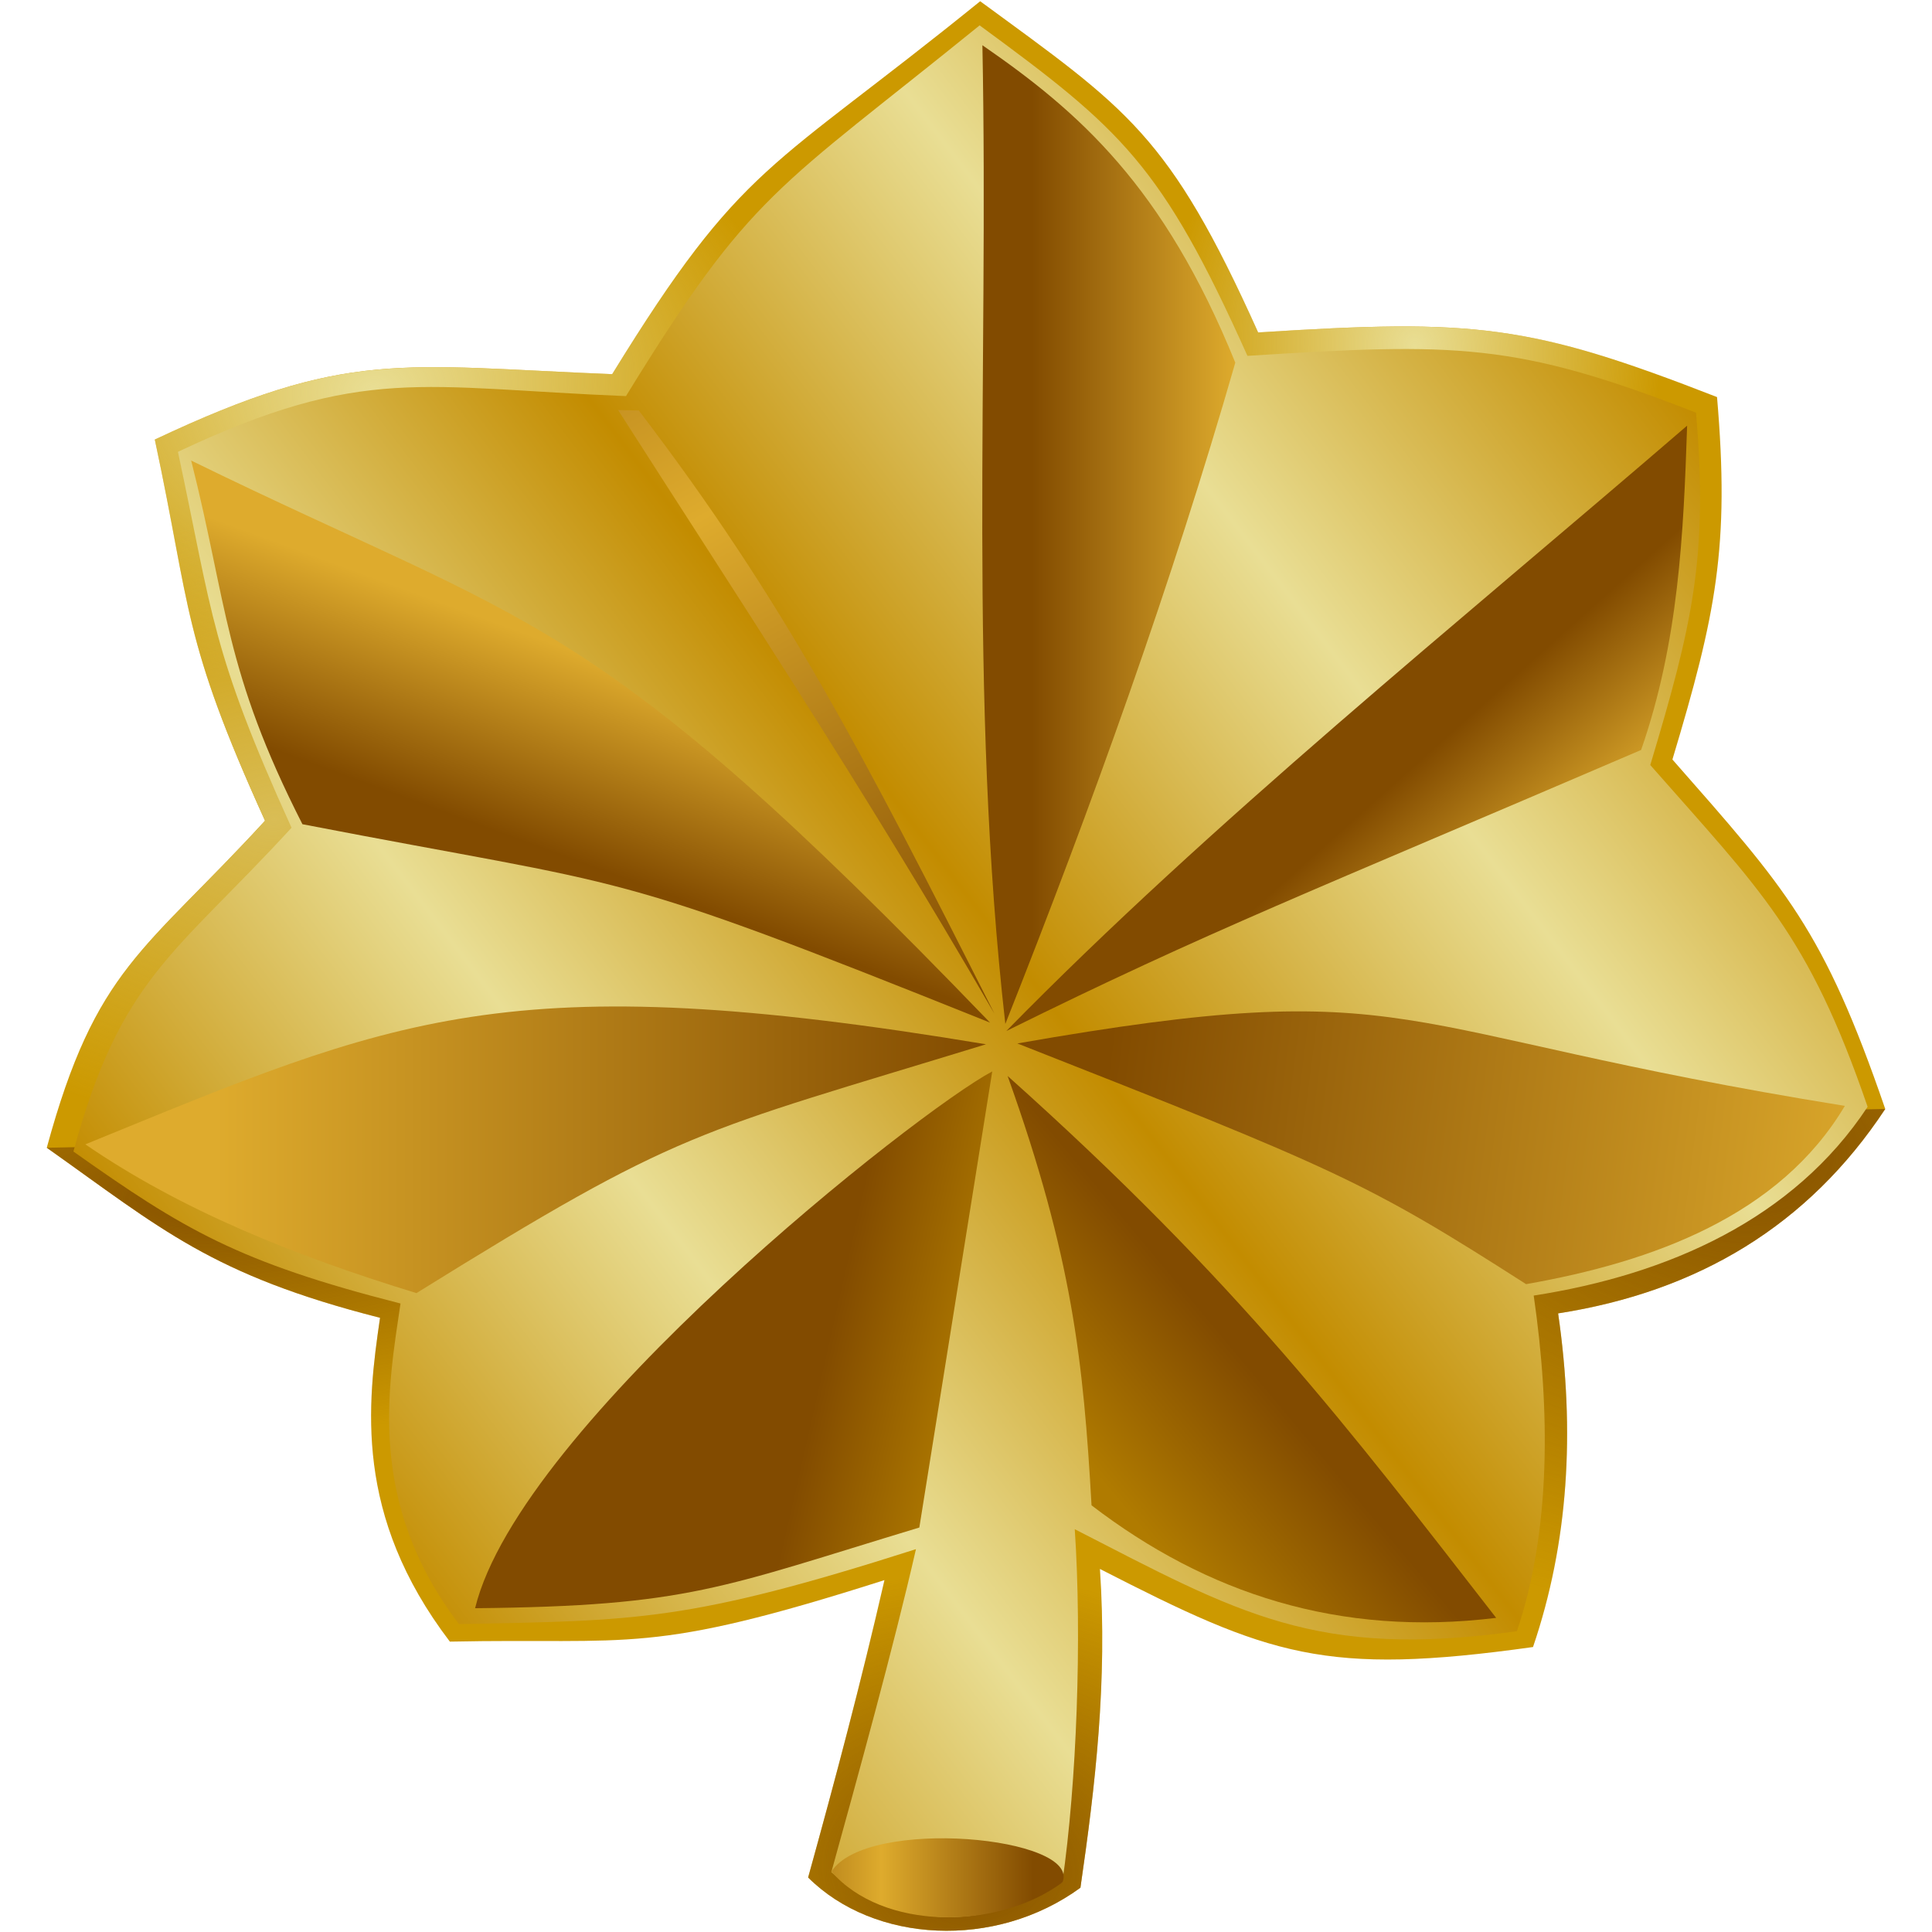<?xml version="1.0" encoding="UTF-8" standalone="no"?>
<!-- Created with Inkscape (http://www.inkscape.org/) -->

<svg
   xmlns:dc="http://purl.org/dc/elements/1.1/"
   xmlns:cc="http://creativecommons.org/ns#"
   xmlns:rdf="http://www.w3.org/1999/02/22-rdf-syntax-ns#"
   xmlns:svg="http://www.w3.org/2000/svg"
   xmlns="http://www.w3.org/2000/svg"
   xmlns:xlink="http://www.w3.org/1999/xlink"
   xmlns:sodipodi="http://sodipodi.sourceforge.net/DTD/sodipodi-0.dtd"
   xmlns:inkscape="http://www.inkscape.org/namespaces/inkscape"
   width="525"
   height="525"
   id="svg2"
   sodipodi:version="0.32"
   inkscape:version="0.91 r13725"
   sodipodi:docname="14.svg"
   inkscape:output_extension="org.inkscape.output.svg.inkscape"
   version="1.0">
  <defs
     id="defs4">
    <linearGradient
       id="linearGradient12101">
      <stop
         id="stop12103"
         offset="0"
         style="stop-color:#824b00;stop-opacity:1;" />
      <stop
         style="stop-color:#deab2d;stop-opacity:1;"
         offset="0.5"
         id="stop12107" />
      <stop
         id="stop12105"
         offset="1"
         style="stop-color:#824b00;stop-opacity:1;" />
    </linearGradient>
    <linearGradient
       id="linearGradient10147">
      <stop
         style="stop-color:#d9bd55;stop-opacity:1;"
         offset="0"
         id="stop10149" />
      <stop
         style="stop-color:#d9bd55;stop-opacity:0;"
         offset="1"
         id="stop10151" />
    </linearGradient>
    <linearGradient
       id="linearGradient6161">
      <stop
         style="stop-color:#deab2d;stop-opacity:1;"
         offset="0"
         id="stop6163" />
      <stop
         style="stop-color:#824b00;stop-opacity:1;"
         offset="1"
         id="stop6165" />
    </linearGradient>
    <linearGradient
       id="linearGradient5180">
      <stop
         style="stop-color:#824b00;stop-opacity:1;"
         offset="0"
         id="stop5182" />
      <stop
         style="stop-color:#b07b00;stop-opacity:1;"
         offset="1"
         id="stop5184" />
    </linearGradient>
    <linearGradient
       id="linearGradient5140">
      <stop
         style="stop-color:#c38c00;stop-opacity:1;"
         offset="0"
         id="stop5142" />
      <stop
         id="stop5150"
         offset="0.25"
         style="stop-color:#e9de94;stop-opacity:1;" />
      <stop
         style="stop-color:#c38c00;stop-opacity:1;"
         offset="0.5"
         id="stop5152" />
      <stop
         id="stop5154"
         offset="0.75"
         style="stop-color:#e9de94;stop-opacity:1;" />
      <stop
         id="stop5148"
         offset="1"
         style="stop-color:#c38c00;stop-opacity:1;" />
    </linearGradient>
    <linearGradient
       id="linearGradient4160">
      <stop
         style="stop-color:#e9de94;stop-opacity:1;"
         offset="0"
         id="stop4162" />
      <stop
         style="stop-color:#b07b00;stop-opacity:1"
         offset="1"
         id="stop4164" />
    </linearGradient>
    <linearGradient
       id="linearGradient4146">
      <stop
         id="stop4148"
         offset="0"
         style="stop-color:#e9de94;stop-opacity:1;" />
      <stop
         id="stop4150"
         offset="1"
         style="stop-color:#e9de94;stop-opacity:0;" />
    </linearGradient>
    <linearGradient
       id="linearGradient4114">
      <stop
         style="stop-color:#865100;stop-opacity:1;"
         offset="0"
         id="stop4116" />
      <stop
         style="stop-color:#865100;stop-opacity:0;"
         offset="1"
         id="stop4118" />
    </linearGradient>
    <radialGradient
       inkscape:collect="always"
       xlink:href="#linearGradient4114"
       id="radialGradient4120"
       cx="458.679"
       cy="708.933"
       fx="458.679"
       fy="708.933"
       r="249.792"
       gradientTransform="matrix(-0.729,-0.03,0.02,-0.499,888.718,928.296)"
       gradientUnits="userSpaceOnUse" />
    <radialGradient
       inkscape:collect="always"
       xlink:href="#linearGradient4114"
       id="radialGradient4128"
       gradientUnits="userSpaceOnUse"
       gradientTransform="matrix(-0.413,-0.027,0.021,-0.321,662.538,858.074)"
       cx="746.812"
       cy="257.751"
       fx="746.812"
       fy="257.751"
       r="249.792" />
    <radialGradient
       inkscape:collect="always"
       xlink:href="#linearGradient4114"
       id="radialGradient4134"
       gradientUnits="userSpaceOnUse"
       gradientTransform="matrix(-0.729,0.033,-0.012,-0.264,909.684,710.611)"
       cx="1026.597"
       cy="652.801"
       fx="1026.597"
       fy="652.801"
       r="249.792" />
    <radialGradient
       inkscape:collect="always"
       xlink:href="#linearGradient4146"
       id="radialGradient4144"
       cx="91.3"
       cy="266.789"
       fx="91.3"
       fy="266.789"
       r="249.792"
       gradientTransform="matrix(0.453,-0.046,0.033,0.327,145.978,270.068)"
       gradientUnits="userSpaceOnUse" />
    <linearGradient
       inkscape:collect="always"
       xlink:href="#linearGradient5140"
       id="linearGradient5146"
       x1="184.875"
       y1="655.247"
       x2="563.552"
       y2="366.721"
       gradientUnits="userSpaceOnUse"
       gradientTransform="translate(52.766,-8.9)" />
    <radialGradient
       inkscape:collect="always"
       xlink:href="#linearGradient4146"
       id="radialGradient5158"
       gradientUnits="userSpaceOnUse"
       gradientTransform="matrix(0.265,-0.023,0.029,0.328,285.56,253.191)"
       cx="695.271"
       cy="318.462"
       fx="695.271"
       fy="318.462"
       r="249.792" />
    <linearGradient
       inkscape:collect="always"
       xlink:href="#linearGradient5180"
       id="linearGradient5186"
       x1="322.506"
       y1="596.066"
       x2="363.562"
       y2="605.404"
       gradientUnits="userSpaceOnUse" />
    <linearGradient
       inkscape:collect="always"
       xlink:href="#linearGradient6161"
       id="linearGradient6167"
       x1="152.625"
       y1="559.721"
       x2="362.362"
       y2="559.721"
       gradientUnits="userSpaceOnUse" />
    <radialGradient
       inkscape:collect="always"
       xlink:href="#linearGradient4146"
       id="radialGradient7176"
       gradientUnits="userSpaceOnUse"
       gradientTransform="matrix(0.265,-0.023,0.029,0.328,285.56,253.191)"
       cx="696.235"
       cy="318.1"
       fx="696.235"
       fy="318.1"
       r="249.792" />
    <radialGradient
       inkscape:collect="always"
       xlink:href="#linearGradient4114"
       id="radialGradient7178"
       gradientUnits="userSpaceOnUse"
       gradientTransform="matrix(-0.729,-0.03,0.02,-0.499,888.718,928.296)"
       cx="458.679"
       cy="708.933"
       fx="458.679"
       fy="708.933"
       r="249.792" />
    <radialGradient
       inkscape:collect="always"
       xlink:href="#linearGradient4114"
       id="radialGradient7180"
       gradientUnits="userSpaceOnUse"
       gradientTransform="matrix(-0.413,-0.027,0.021,-0.321,662.538,858.074)"
       cx="746.812"
       cy="257.751"
       fx="746.812"
       fy="257.751"
       r="249.792" />
    <radialGradient
       inkscape:collect="always"
       xlink:href="#linearGradient4114"
       id="radialGradient7182"
       gradientUnits="userSpaceOnUse"
       gradientTransform="matrix(-0.729,0.033,-0.012,-0.264,909.684,710.611)"
       cx="1026.597"
       cy="652.801"
       fx="1026.597"
       fy="652.801"
       r="249.792" />
    <radialGradient
       inkscape:collect="always"
       xlink:href="#linearGradient4146"
       id="radialGradient7184"
       gradientUnits="userSpaceOnUse"
       gradientTransform="matrix(0.453,-0.046,0.033,0.327,145.978,270.068)"
       cx="91.3"
       cy="266.789"
       fx="91.3"
       fy="266.789"
       r="249.792" />
    <linearGradient
       inkscape:collect="always"
       xlink:href="#linearGradient6161"
       id="linearGradient7213"
       gradientUnits="userSpaceOnUse"
       x1="152.625"
       y1="559.721"
       x2="362.362"
       y2="559.721"
       gradientTransform="translate(-93.93,-247.941)" />
    <linearGradient
       inkscape:collect="always"
       xlink:href="#linearGradient5180"
       id="linearGradient7216"
       gradientUnits="userSpaceOnUse"
       x1="322.506"
       y1="596.066"
       x2="363.562"
       y2="605.404"
       gradientTransform="translate(-93.93,-247.941)" />
    <linearGradient
       inkscape:collect="always"
       xlink:href="#linearGradient6161"
       id="linearGradient9166"
       x1="74.244"
       y1="151.187"
       x2="55.826"
       y2="201.187"
       gradientUnits="userSpaceOnUse"
       gradientTransform="translate(12.708,-0.333)" />
    <radialGradient
       inkscape:collect="always"
       xlink:href="#linearGradient10147"
       id="radialGradient9170"
       gradientUnits="userSpaceOnUse"
       gradientTransform="matrix(0.453,-0.046,0.033,0.327,145.978,270.068)"
       cx="7.053"
       cy="611.982"
       fx="7.053"
       fy="611.982"
       r="249.792" />
    <linearGradient
       inkscape:collect="always"
       xlink:href="#linearGradient12101"
       id="linearGradient10161"
       x1="104.24"
       y1="7.705"
       x2="253.303"
       y2="272.039"
       gradientUnits="userSpaceOnUse"
       gradientTransform="translate(12.708,-0.333)" />
    <linearGradient
       inkscape:collect="always"
       xlink:href="#linearGradient6161"
       id="linearGradient13086"
       x1="322.971"
       y1="144.934"
       x2="267.719"
       y2="144.934"
       gradientUnits="userSpaceOnUse"
       gradientTransform="translate(12.708,-0.333)" />
    <linearGradient
       inkscape:collect="always"
       xlink:href="#linearGradient6161"
       id="linearGradient13098"
       x1="440.698"
       y1="209.777"
       x2="408.98"
       y2="174.25"
       gradientUnits="userSpaceOnUse"
       gradientTransform="translate(12.708,-0.333)" />
    <linearGradient
       inkscape:collect="always"
       xlink:href="#linearGradient6161"
       id="linearGradient13108"
       x1="502.753"
       y1="315.092"
       x2="288.146"
       y2="287.515"
       gradientUnits="userSpaceOnUse"
       gradientTransform="translate(12.708,-0.333)" />
    <linearGradient
       inkscape:collect="always"
       xlink:href="#linearGradient5180"
       id="linearGradient15056"
       x1="327.479"
       y1="371.942"
       x2="288.5"
       y2="404.469"
       gradientUnits="userSpaceOnUse"
       gradientTransform="translate(12.708,-0.333)" />
    <linearGradient
       inkscape:collect="always"
       xlink:href="#linearGradient12101"
       id="linearGradient16035"
       x1="185.567"
       y1="508.373"
       x2="268.011"
       y2="508.36"
       gradientUnits="userSpaceOnUse"
       gradientTransform="translate(12.708,-0.333)" />
  </defs>
  <sodipodi:namedview
     id="base"
     pagecolor="#ffffff"
     bordercolor="#666666"
     borderopacity="1.0"
     gridtolerance="10000"
     guidetolerance="10"
     objecttolerance="10"
     inkscape:pageopacity="0.0"
     inkscape:pageshadow="2"
     inkscape:zoom="0.5"
     inkscape:cx="88.4227"
     inkscape:cy="284.70443"
     inkscape:document-units="px"
     inkscape:current-layer="layer1"
     inkscape:window-width="1024"
     inkscape:window-height="712"
     inkscape:window-x="124"
     inkscape:window-y="255"
     showgrid="false"
     inkscape:window-maximized="0" />
  <g
     inkscape:groupmode="layer"
     id="layer2"
     inkscape:label="border"
     transform="translate(-148.815,-238.589)">
    <g
       id="g7150"
       transform="translate(54.006,-8.618)">
      <path
         sodipodi:nodetypes="cccccccccccccccccc"
         id="path2170"
         d="m 314.41,757.398 c 17.871,17.833 50.808,19.692 73.994,2.778 4.041,-27.824 7.366,-55.979 5.303,-86.621 46.056,23.604 60.997,29.158 117.683,21.213 9.621,-28.261 11.481,-58.591 6.819,-90.661 38.029,-5.922 68.005,-23.924 88.893,-55.558 -16.809,-48.941 -26.917,-59.779 -57.831,-94.954 11.836,-39.418 15.606,-57.809 12.122,-98.49 -50.799,-19.82 -65.806,-21.285 -124.696,-17.564 -24.214,-53.952 -35.529,-60.685 -75.536,-90 -57.306,46.425 -64.445,43.518 -100,101.339 -57.512,-2.302 -71.986,-6.87 -124.286,17.768 9.941,46.52 7.27,53.611 29.958,103.582 -32.811,35.719 -45.945,39.768 -59.315,88.862 31.116,22.009 44.712,34.524 90.566,46.214 -3.436,23.392 -7.215,53.62 18.969,87.993 49.972,-1.027 53.729,3.825 118.096,-16.714 -6.354,27.777 -13.44,54.454 -20.74,80.812 z"
         style="fill:#cc9900;fill-opacity:1;fill-rule:evenodd;stroke:none;stroke-width:1px;stroke-linecap:butt;stroke-linejoin:miter;stroke-opacity:1"
         inkscape:connector-curvature="0" />
      <path
         sodipodi:nodetypes="cccccccccccccccccc"
         id="path5156"
         d="m 314.41,757.397 c 17.871,17.833 50.808,19.692 73.994,2.778 4.041,-27.824 7.366,-55.979 5.303,-86.621 46.056,23.604 60.997,29.158 117.683,21.213 9.621,-28.261 11.481,-58.591 6.819,-90.661 38.029,-5.922 68.005,-23.924 88.893,-55.558 -16.809,-48.941 -26.917,-59.779 -57.831,-94.954 11.836,-39.418 15.606,-57.809 12.122,-98.49 -50.799,-19.82 -65.806,-21.285 -124.696,-17.564 -24.214,-53.952 -35.529,-60.685 -75.536,-90 -57.306,46.425 -64.445,43.518 -100,101.339 -57.512,-2.302 -71.986,-6.87 -124.286,17.768 9.941,46.52 7.27,53.611 29.958,103.582 -32.811,35.719 -45.945,39.768 -59.315,88.862 31.116,22.009 44.712,34.524 90.566,46.214 -3.436,23.392 -7.215,53.62 18.969,87.993 49.972,-1.027 53.729,3.825 118.096,-16.714 -6.354,27.777 -13.44,54.454 -20.74,80.812 z"
         style="fill:url(#radialGradient7176);fill-opacity:1;fill-rule:evenodd;stroke:none;stroke-width:1px;stroke-linecap:butt;stroke-linejoin:miter;stroke-opacity:1"
         inkscape:connector-curvature="0" />
      <path
         style="fill:url(#radialGradient7178);fill-opacity:1;fill-rule:evenodd;stroke:none;stroke-width:1px;stroke-linecap:butt;stroke-linejoin:miter;stroke-opacity:1"
         d="m 314.41,757.398 c 17.871,17.833 50.808,19.692 73.994,2.778 4.041,-27.824 7.366,-55.979 5.303,-86.621 46.056,23.604 60.997,29.158 117.683,21.213 9.621,-28.261 11.481,-58.591 6.819,-90.661 38.029,-5.922 68.005,-23.924 88.893,-55.558 l -499.584,10.543 c 31.116,22.009 44.712,34.524 90.566,46.214 -3.436,23.392 -7.215,53.62 18.969,87.993 49.972,-1.027 53.729,3.825 118.096,-16.714 -6.354,27.777 -13.44,54.454 -20.74,80.812 z"
         id="path3143"
         sodipodi:nodetypes="ccccccccccc"
         inkscape:connector-curvature="0" />
      <path
         sodipodi:nodetypes="ccccc"
         id="path4126"
         d="m 314.41,757.398 c 17.871,17.833 50.808,19.692 73.994,2.778 4.041,-27.824 7.366,-55.979 5.303,-86.621 l -58.557,3.03 c -6.354,27.777 -13.44,54.454 -20.74,80.812 z"
         style="fill:url(#radialGradient7180);fill-opacity:1;fill-rule:evenodd;stroke:none;stroke-width:1px;stroke-linecap:butt;stroke-linejoin:miter;stroke-opacity:1"
         inkscape:connector-curvature="0" />
      <path
         sodipodi:nodetypes="ccccccccccc"
         id="path4130"
         d="m 314.41,757.398 c 17.871,17.833 50.808,19.692 73.994,2.778 4.041,-27.824 7.366,-55.979 5.303,-86.621 46.056,23.604 60.997,29.158 117.683,21.213 9.621,-28.261 11.481,-58.591 6.819,-90.661 38.029,-5.922 68.005,-23.924 88.893,-55.558 l -499.584,10.543 c 31.116,22.009 44.712,34.524 90.566,46.214 -3.436,23.392 -7.215,53.62 18.969,87.993 49.972,-1.027 53.729,3.825 118.096,-16.714 -6.354,27.777 -13.44,54.454 -20.74,80.812 z"
         style="fill:url(#radialGradient7182);fill-opacity:1;fill-rule:evenodd;stroke:none;stroke-width:1px;stroke-linecap:butt;stroke-linejoin:miter;stroke-opacity:1"
         inkscape:connector-curvature="0" />
      <path
         style="fill:url(#radialGradient7184);fill-opacity:1;fill-rule:evenodd;stroke:none;stroke-width:1px;stroke-linecap:butt;stroke-linejoin:miter;stroke-opacity:1"
         d="m 314.41,757.398 c 17.871,17.833 50.808,19.692 73.994,2.778 4.041,-27.824 7.366,-55.979 5.303,-86.621 46.056,23.604 60.997,29.158 117.683,21.213 9.621,-28.261 11.481,-58.591 6.819,-90.661 38.029,-5.922 68.005,-23.924 88.893,-55.558 -16.809,-48.941 -26.917,-59.779 -57.831,-94.954 11.836,-39.418 15.606,-57.809 12.122,-98.49 -50.799,-19.82 -65.806,-21.285 -124.696,-17.564 -24.214,-53.952 -35.529,-60.685 -75.536,-90 -57.306,46.425 -64.445,43.518 -100,101.339 -57.512,-2.302 -71.986,-6.87 -124.286,17.768 9.941,46.52 7.27,53.611 29.958,103.582 -32.811,35.719 -45.945,39.768 -59.315,88.862 31.116,22.009 44.712,34.524 90.566,46.214 -3.436,23.392 -7.215,53.62 18.969,87.993 49.972,-1.027 53.729,3.825 118.096,-16.714 -6.354,27.777 -13.44,54.454 -20.74,80.812 z"
         id="path4136"
         sodipodi:nodetypes="cccccccccccccccccc"
         inkscape:connector-curvature="0" />
      <path
         sodipodi:nodetypes="cccccccccccccccccc"
         id="path9168"
         d="m 314.41,757.398 c 17.871,17.833 50.808,19.692 73.994,2.778 4.041,-27.824 7.366,-55.979 5.303,-86.621 46.056,23.604 60.997,29.158 117.683,21.213 9.621,-28.261 11.481,-58.591 6.819,-90.661 38.029,-5.922 68.005,-23.924 88.893,-55.558 -16.809,-48.941 -26.917,-59.779 -57.831,-94.954 11.836,-39.418 15.606,-57.809 12.122,-98.49 -50.799,-19.82 -65.806,-21.285 -124.696,-17.564 -24.214,-53.952 -35.529,-60.685 -75.536,-90 -57.306,46.425 -64.445,43.518 -100,101.339 -57.512,-2.302 -71.986,-6.87 -124.286,17.768 9.941,46.52 7.27,53.611 29.958,103.582 -32.811,35.719 -45.945,39.768 -59.315,88.862 31.116,22.009 44.712,34.524 90.566,46.214 -3.436,23.392 -7.215,53.62 18.969,87.993 49.972,-1.027 53.729,3.825 118.096,-16.714 -6.354,27.777 -13.44,54.454 -20.74,80.812 z"
         style="fill:url(#radialGradient9170);fill-opacity:1;fill-rule:evenodd;stroke:none;stroke-width:1px;stroke-linecap:butt;stroke-linejoin:miter;stroke-opacity:1"
         inkscape:connector-curvature="0" />
    </g>
  </g>
  <g
     inkscape:label="Upper"
     inkscape:groupmode="layer"
     id="layer1"
     transform="translate(-148.815,-238.589)"
     style="display:inline">
    <path
       style="fill:url(#linearGradient5146);fill-opacity:1;fill-rule:evenodd;stroke:none;stroke-width:1px;stroke-linecap:butt;stroke-linejoin:miter;stroke-opacity:1"
       d="m 374.722,747.32 c 17.219,14.885 40.441,16.642 62.78,2.679 3.894,-26.837 5.357,-66.312 3.37,-95.866 44.374,22.767 65.525,35.374 120.141,27.711 9.27,-27.258 9.062,-60.263 4.57,-91.195 36.641,-5.712 70.612,-20.79 90.737,-51.302 -16.195,-47.205 -29.274,-58.944 -59.059,-92.871 11.404,-38.02 15.786,-56.509 12.429,-95.746 C 560.745,331.613 544.536,331.7 487.796,335.289 464.466,283.252 453.564,273.757 415.018,245.482 359.804,290.26 353.176,290.456 318.919,346.226 c -55.412,-2.221 -71.358,-8.627 -121.748,15.138 9.578,44.869 9.004,53.96 30.864,102.158 -31.613,34.452 -46.391,40.625 -59.273,87.977 29.98,21.228 44.703,30.031 88.884,41.307 -3.31,22.562 -9.326,53.968 15.901,87.121 48.148,-0.991 62.151,-0.561 124.168,-20.371 -6.122,26.791 -15.96,62.341 -22.993,87.764 z"
       id="path4152"
       sodipodi:nodetypes="cccccccccccccccccc"
       inkscape:connector-curvature="0" />
  </g>
  <g
     inkscape:groupmode="layer"
     id="layer5"
     inkscape:label="Shadows"
     style="display:inline"
     transform="translate(0,0.666)">
    <path
       style="fill:url(#linearGradient7216);fill-opacity:1;fill-rule:evenodd;stroke:none;stroke-width:1px;stroke-linecap:butt;stroke-linejoin:miter;stroke-opacity:1"
       d="m 269.632,290.484 -19.812,123.938 c -53.921,16.309 -62.508,21.351 -120.72,21.927 12.176,-49.988 120.469,-135.284 140.532,-145.864 z"
       id="path5178"
       sodipodi:nodetypes="cccc"
       inkscape:connector-curvature="0" />
    <path
       style="fill:url(#linearGradient7213);fill-opacity:1;fill-rule:evenodd;stroke:none;stroke-width:1px;stroke-linecap:butt;stroke-linejoin:miter;stroke-opacity:1"
       d="M 23.195,310.296 C 107.332,275.952 137.286,261.33 267.931,283.107 188.221,307.544 185.379,305.873 113.163,350.724 79.985,340.581 49.065,328.079 23.195,310.296 Z"
       id="path5190"
       sodipodi:nodetypes="cccc"
       inkscape:connector-curvature="0" />
    <path
       style="fill:url(#linearGradient9166);fill-opacity:1;fill-rule:evenodd;stroke:none;stroke-width:1px;stroke-linecap:butt;stroke-linejoin:miter;stroke-opacity:1"
       d="M 82.181,223.305 C 60.901,181.532 61.866,163.765 51.953,124.486 145.865,170.401 160.169,164.233 269.034,277.221 162.867,234.615 174.264,241.12 82.181,223.305 Z"
       id="path7220"
       sodipodi:nodetypes="cccc"
       inkscape:connector-curvature="0" />
    <path
       style="fill:url(#linearGradient10161);fill-opacity:1;fill-rule:evenodd;stroke:none;stroke-width:1px;stroke-linecap:butt;stroke-linejoin:miter;stroke-opacity:1"
       d="M 270.228,274.791 C 234.132,212.467 198.997,159.323 167.958,110.752 l 5.625,0.125 c 39.569,51.834 60.701,92.782 96.644,163.914 z"
       id="path10153"
       sodipodi:nodetypes="cccc"
       inkscape:connector-curvature="0" />
    <path
       style="fill:url(#linearGradient13086);fill-opacity:1;fill-rule:evenodd;stroke:none;stroke-width:1px;stroke-linecap:butt;stroke-linejoin:miter;stroke-opacity:1"
       d="m 266.958,11.627 c 26.215,18.073 49.276,38.315 68.721,86.255 C 318.448,157.779 296.953,217.677 273.189,277.575 263.056,188.12 268.697,100.242 266.958,11.627 Z"
       id="path12109"
       sodipodi:nodetypes="cccc"
       inkscape:connector-curvature="0" />
    <path
       style="fill:url(#linearGradient13098);fill-opacity:1;fill-rule:evenodd;stroke:none;stroke-width:1px;stroke-linecap:butt;stroke-linejoin:miter;stroke-opacity:1"
       d="m 273.458,279.502 c 55.355,-27.365 82.143,-37.578 172.5,-76.375 10.215,-29.375 11.518,-58.75 12.5,-88.125 -63.09,54.359 -129.306,107.676 -185,164.5 z"
       id="path13088"
       sodipodi:nodetypes="cccc"
       inkscape:connector-curvature="0" />
    <path
       style="fill:url(#linearGradient13108);fill-opacity:1;fill-rule:evenodd;stroke:none;stroke-width:1px;stroke-linecap:butt;stroke-linejoin:miter;stroke-opacity:1"
       d="m 276.459,282.878 c 109.869,-19.26 98.173,-3.463 224.86,16.971 -17.71,29.789 -52.038,42.373 -86.621,48.437 -43.484,-27.859 -51.479,-31.256 -138.239,-65.407 z"
       id="path13100"
       sodipodi:nodetypes="cccc"
       inkscape:connector-curvature="0" />
    <path
       style="fill:url(#linearGradient15056);fill-opacity:1;fill-rule:evenodd;stroke:none;stroke-width:1px;stroke-linecap:butt;stroke-linejoin:miter;stroke-opacity:1"
       d="m 406.567,438.972 c -42.615,5.212 -78.646,-6.586 -109.955,-30.582 -2.19,-38.891 -5.213,-67.529 -22.804,-116.673 62.766,56.148 92.628,95.609 132.759,147.255 z"
       id="path13110"
       sodipodi:nodetypes="cccc"
       inkscape:connector-curvature="0" />
    <path
       style="fill:url(#linearGradient16035);fill-opacity:1;fill-rule:evenodd;stroke:none;stroke-width:1px;stroke-linecap:butt;stroke-linejoin:miter;stroke-opacity:1"
       d="m 225.928,507.913 c 9.632,-14.986 67.956,-9.474 62.78,2.929 -17.797,13.165 -48.944,13.072 -62.78,-2.929 z"
       id="path15058"
       sodipodi:nodetypes="ccc"
       inkscape:connector-curvature="0" />
  </g>
</svg>
